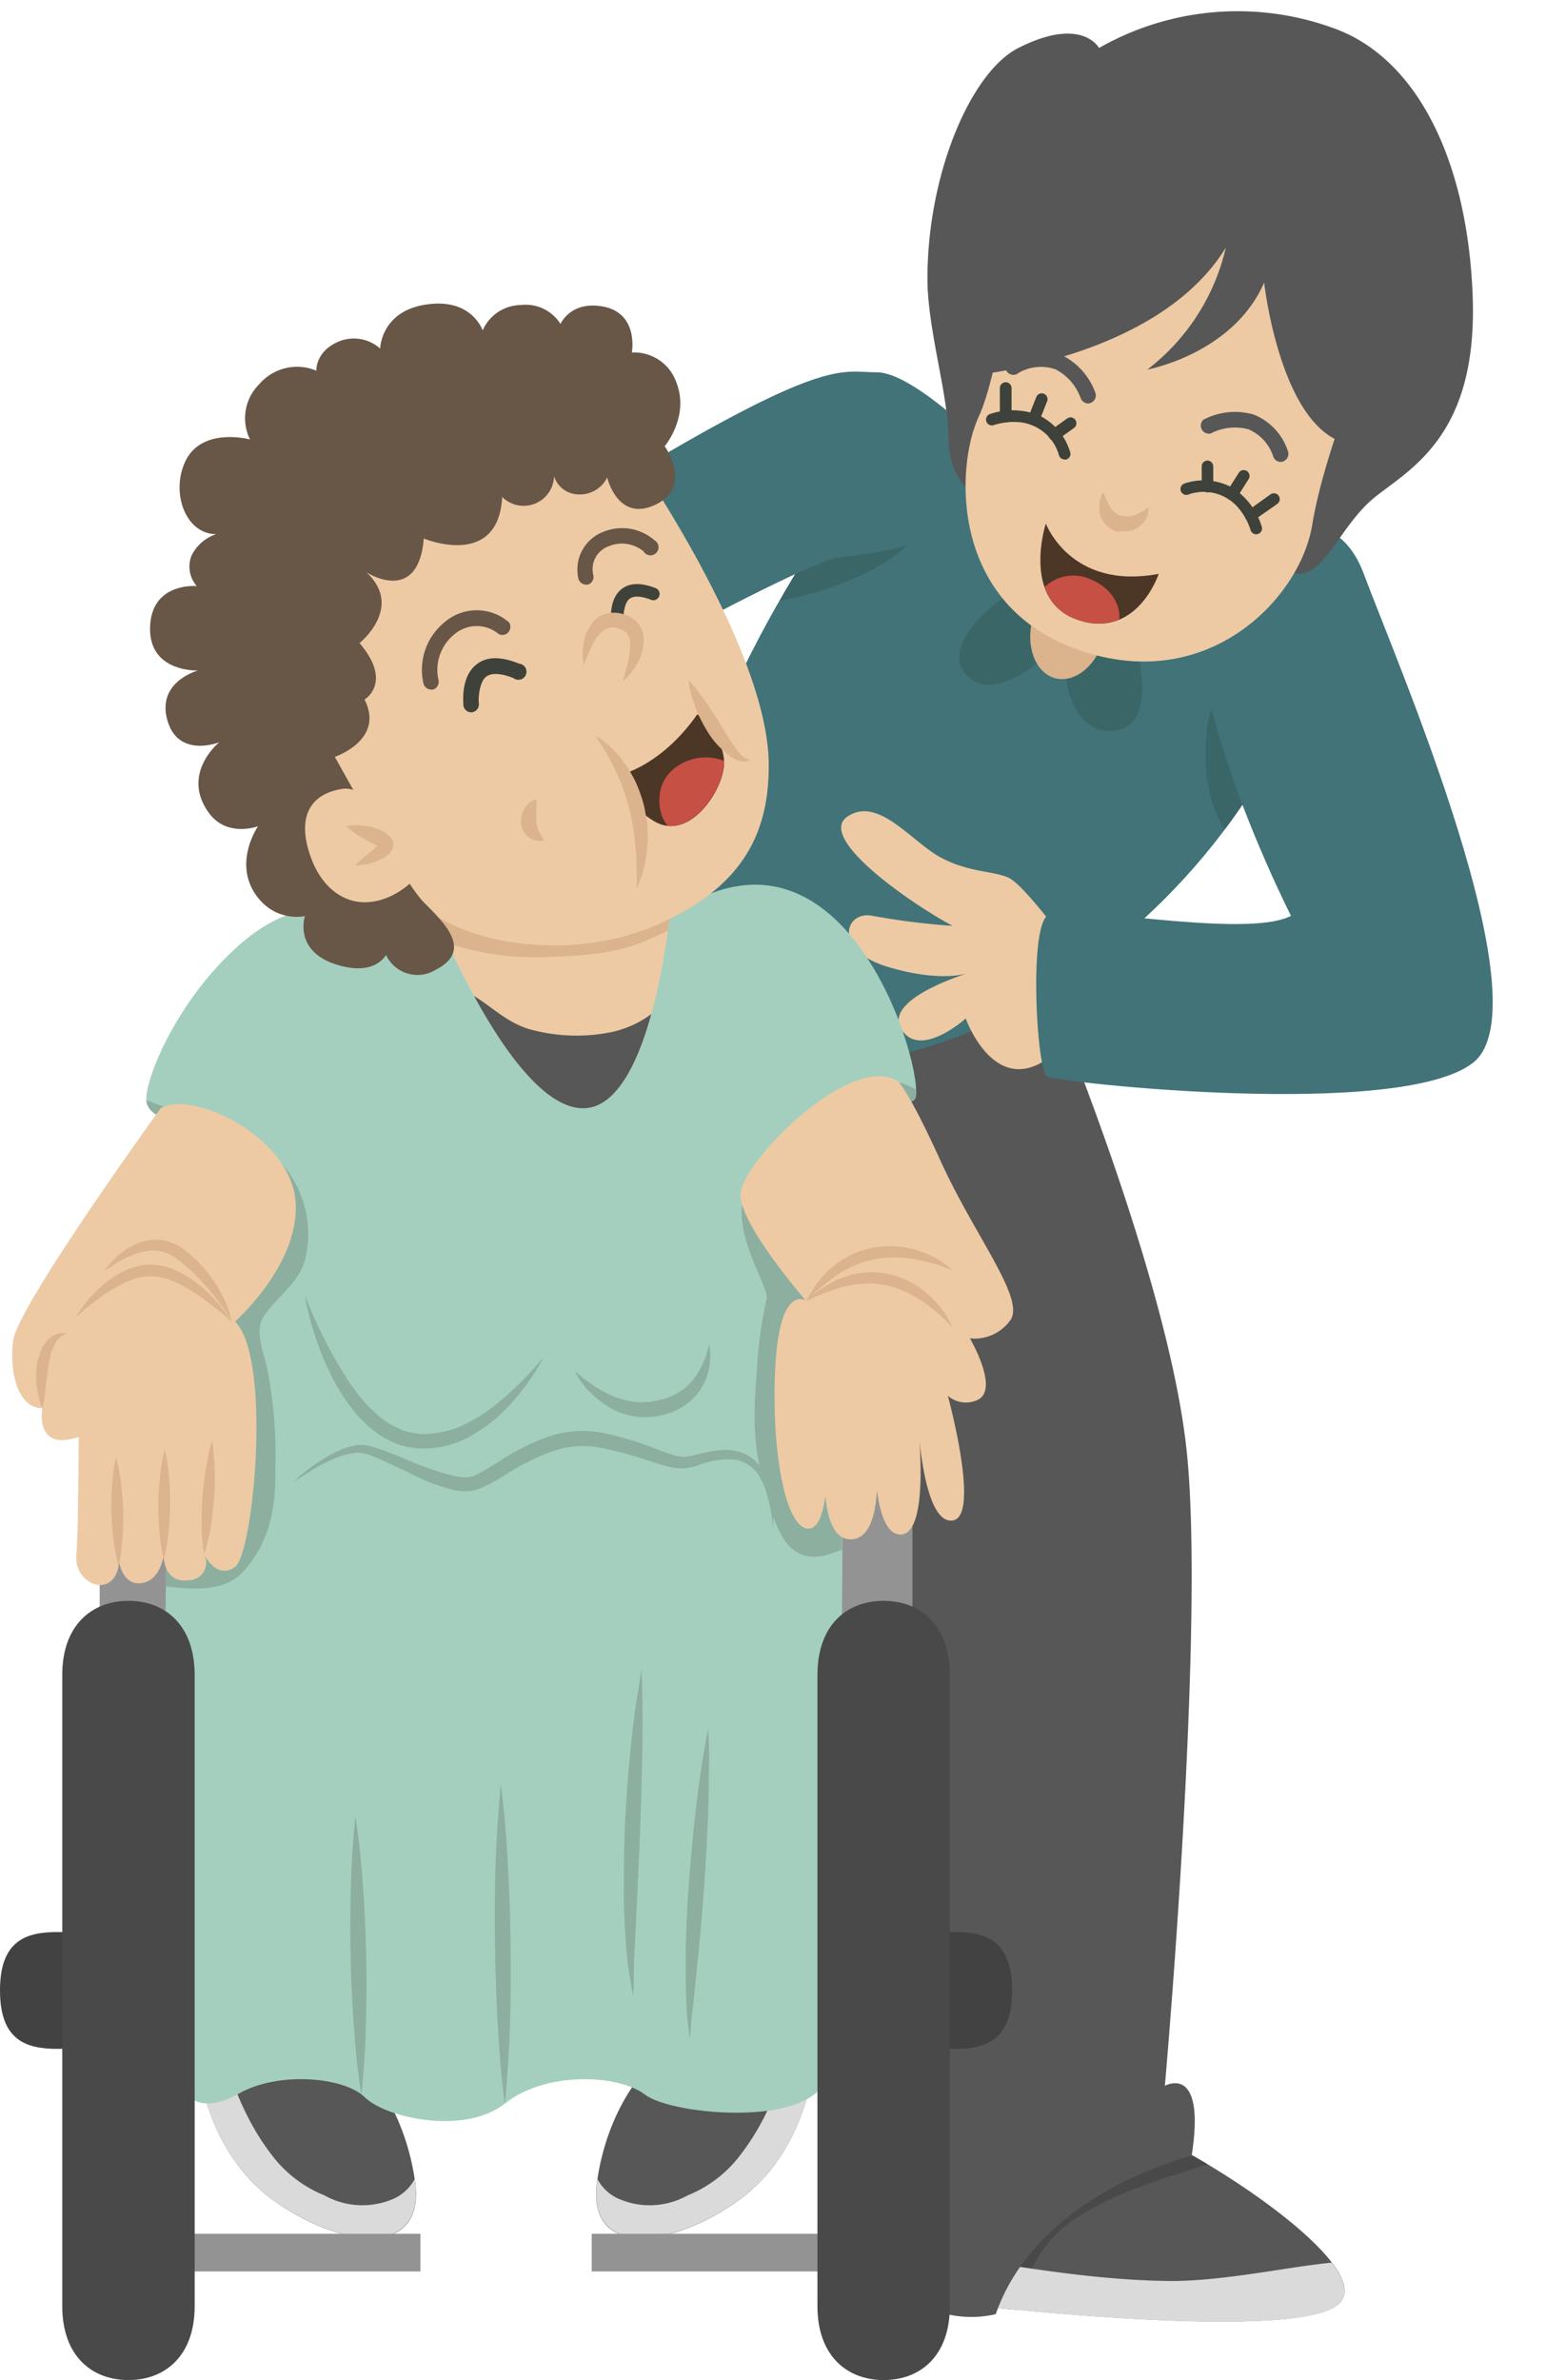 <svg xmlns="http://www.w3.org/2000/svg" viewBox="0 -1.465 191.7 294.995"><title>Depositphotos_82893218_07</title><g data-name="Layer 2"><g data-name="Layer 1"><path d="M138.2 261.64c-4.72.29-20.86 14.68-21.42 17a14.47 14.47 0 0 0 0 5.18s43.79 5.38 49.26.25-23.12-22.71-27.84-22.43z" fill="#575757"/><path d="M133.16 273.65c5.06-3.4 10.85-5 16.56-6.87-5.12-3.07-9.84-5.24-11.52-5.14-4.72.29-20.86 14.68-21.42 17a14.47 14.47 0 0 0 0 5.18s3.75.46 9.18 1c1.32-4.35 3.12-8.43 7.2-11.17z" fill="#49494a"/><path d="M116.78 278.66c.32-1.34 14.11 2.42 28.06 2.59 6.69.08 15.11-1.8 20.29-2.27 1.62 2.12 2.16 3.94.91 5.11-5.46 5.13-49.26-.25-49.26-.25a14.47 14.47 0 0 1 0-5.18z" fill="#dbdada"/><path d="M130 121.42s14.76 34.92 17.13 56.8-2.69 78.84-2.69 78.84 5.13-2.9 3.32 8.69c0 0-19 4.49-24.29 19.61a13.25 13.25 0 0 1-7.12-.3c-3.22-1.29-15.56-156.11-15.56-156.11z" fill="#575757"/><path d="M104.33 61s-27.06 36.58-18.55 58.78 53.93 7.35 73-29.41S125.17 36.05 104.33 61z" fill="#417378"/><path d="M140.33 76.44s4 11.91-2.05 12.63-6.27-8-6.27-8 7.2-9.59 8.32-4.63z" fill="#3a6668"/><path d="M130.44 79.22s-7.18 7.06-10.71 2.85 6-11.09 8-11 2.71 8.15 2.71 8.15z" fill="#3a6668"/><path d="M162.22 79c-7.47.15-12.36 3.63-12.69 11.44-.16 3.73.24 7.78 2.37 10.85a78.35 78.35 0 0 0 6.9-10.92A35.36 35.36 0 0 0 162.58 79z" fill="#3a6668"/><path d="M114 64.27c-.22-1.33-1.11-2.8-2.92-4.42a24 24 0 0 0-3.22-2.42 30.42 30.42 0 0 0-3.53 3.57 137.61 137.61 0 0 0-7.66 12c5.44-.9 14.6-4.15 17.33-8.73z" fill="#3a6668"/><path d="M131.77 114.82s-4.83-6.6-6.68-7.48-5-.64-8.53-2.57-7.72-7.64-11.51-5 7.8 10.7 13.07 13.52a88.41 88.41 0 0 1-9.85-1.23c-3.46-.78-5.15 4.21 1.77 6.3s10.22.72 10.22.72-10.82 3.19-8.51 7 8-1.31 8-1.31 4.07 11.5 12 3.38.02-13.33.02-13.33z" fill="#edcaa4"/><path d="M154.57 65s10.67-5.76 14.53 4.65 22.6 53.53 13.55 60.61-51.51 2.44-52.81 1.7-2.25-18.16 0-19.91 24.45 3 30.24 0c.01.01-21.49-42.15-5.51-47.05z" fill="#417378"/><path d="M122.11 53.68s-8.9-9-13.38-9-6.27-2.09-33 14.16l-2 14.79 9.84 3.71s17.63-9.61 20.85-9.79 28.31-3.89 17.69-13.87z" fill="#417378"/><ellipse cx="132.49" cy="76.44" rx="6.38" ry="4.59" transform="rotate(-75.09 132.476 76.443)" fill="#dbb38d"/><path d="M121.15 60.11s-3.54-1.93-3.54-7.24S115 39.33 115 33.08c0-13.08 5.43-25.66 11.28-28.6 7.88-4 10 0 10 0a34.69 34.69 0 0 1 29-2.48C175.6 5.62 182 18.28 182.61 35.34S175 56.57 170.54 60.11s-6.36 10.26-10.1 9.48-39.29-9.48-39.29-9.48z" fill="#575757"/><path d="M24.74 255.2s1 10.06 9 15.93 19.22 7.72 17.7-2.41-7.17-14.88-7.17-14.88-15.91-8.05-19.53 1.36z" fill="#575757"/><path d="M51.43 268.6a5.52 5.52 0 0 1-2.5 2.4 9.65 9.65 0 0 1-8.7-.36 15.39 15.39 0 0 1-6-4.34c-3.52-4.28-5.4-9.19-6.9-14.39a6.58 6.58 0 0 0-2.61 3.26s1 10.06 9 15.93 19.22 7.72 17.7-2.41c.02-.01.01-.05.01-.09z" fill="#dbdada"/><path d="M100.76 255.2s-1 10.06-9 15.93-19.22 7.72-17.7-2.41 7.17-14.88 7.17-14.88 15.91-8.05 19.53 1.36z" fill="#575757"/><path d="M74.07 268.6a5.52 5.52 0 0 0 2.5 2.4 9.65 9.65 0 0 0 8.7-.36 15.39 15.39 0 0 0 6-4.34c3.52-4.28 5.4-9.19 6.9-14.39a6.57 6.57 0 0 1 2.61 3.26s-1 10.06-9 15.93-19.22 7.72-17.7-2.41a1.14 1.14 0 0 0-.01-.09z" fill="#dbdada"/><path fill="#939393" d="M23.17 275.4h28.96v4.67H23.17z"/><path fill="#939393" d="M73.37 275.4h28.96v4.67H73.37z"/><path fill="#939393" d="M12.36 173.06h8.81v29.93h-8.81z"/><path fill="#939393" d="M104.33 173.06h8.81v29.93h-8.81z"/><path d="M42.93 112.25s-5.29-3.67-13.33 3.47S17.74 133 18.17 135.09s3.3 2.25 3.3 2.25l-1 64.2s1.29 50.84 1.61 53.9 2.74 5.31 7.56 2.57 13-2.09 15.61.48 12.39 4.72 17.38.75 14-3.65 17.38-1.07 21.4 4.18 22.53-2.57 2.73-75.94 1.45-85-11.42-23-11.42-23 18.78-11.63 20.76-12.71-6.86-35.47-27.48-24.57l-23.84-7z" fill="#a4cfbe"/><path d="M37.87 154.48a13.21 13.21 0 0 0-5.67-14.08c-3.23-2-6.75-2.81-10.28-4.1-1.27-.46-2.51-.94-3.76-1.39a1.46 1.46 0 0 0 0 .19c.43 2 3.3 2.25 3.3 2.25l-.94 57.81c3.35.4 7.38.71 9.68-1.88 3.39-3.81 4-8 3.94-13a54.43 54.43 0 0 0-1.07-12.42c-.38-1.61-1.47-4.36-.46-6 1.56-2.52 4.58-4.31 5.26-7.38z" fill="#8cafa0"/><path d="M93.85 168.45c-.32 4-.58 8.49.51 12.37 1.36 4.83 2.19 12.61 8.87 10.21.39-.14.78-.26 1.17-.38 0-9.72-.1-17.38-.47-20-1.29-9-11.42-23-11.42-23s18.78-11.63 20.76-12.71c.21-.11.29-.61.26-1.36-6.29-4.2-15 6.68-19.73 10.88-4.93 4.4 1.66 13.34 1.26 15.09a50.3 50.3 0 0 0-1.21 8.9z" fill="#8cafa0"/><path d="M14.16 245.24c0 6.13-3.17 7.24-7.08 7.24S0 251.37 0 245.24 3.17 238 7.08 238s7.08 1.11 7.08 7.24z" fill="#424242"/><path d="M15.93 196.95c-4.53 0-8.21 3-8.21 9.18v78.23c0 6.2 3.67 9.17 8.21 9.17s8.21-3 8.21-9.17v-78.23c-.01-6.2-3.68-9.18-8.21-9.18z" fill="#49494a"/><path d="M111.34 245.24c0 6.13 3.17 7.24 7.08 7.24s7.08-1.11 7.08-7.24-3.17-7.24-7.08-7.24-7.08 1.11-7.08 7.24z" fill="#424242"/><path d="M109.57 196.95c4.53 0 8.21 3 8.21 9.18v78.23c0 6.2-3.67 9.17-8.21 9.17s-8.21-3-8.21-9.17v-78.23c.01-6.2 3.64-9.18 8.21-9.18z" fill="#49494a"/><path d="M52.54 108.63s10.52 27.43 19.86 27.27 11.17-29 11.17-29z" fill="#edcaa4"/><path d="M75.77 126.47a21.85 21.85 0 0 1-9.86-.3c-2.93-.78-4.75-2.73-7.13-4.19 3.82 7 8.87 14 13.61 13.92 4-.07 6.68-5.52 8.37-11.68a12.75 12.75 0 0 1-4.99 2.25z" fill="#575757"/><path d="M67.74 117.15c4.26-.15 8.73-.35 12.65-2.15.82-.38 1.62-.74 2.42-1.08.56-4 .75-7 .75-7l-31 1.69s1.12 2.9 2.94 6.81a34.07 34.07 0 0 0 12.24 1.73z" fill="#dbb38d"/><path d="M78.43 54.75s16.75 24 16.89 38.39c.08 8-2.65 15.38-14.48 20.28-11 4.55-25.8 2.06-30.65-4.9-8.69-12.45-14-27.31-14-27.31l16.9-26.46z" fill="#edcaa4"/><path d="M77.36 94.43s4.86-1.26 9.11-7.37c0 0 3.62 3.06 3.3 6.44s-4.44 9.37-8.7 6.8-3.71-5.87-3.71-5.87z" fill="#4c3626"/><path d="M81.77 97.52a5 5 0 0 0 1 3.37c3.58.37 6.68-4.47 7-7.39a3.6 3.6 0 0 0 0-.66c-3.41-1.4-7.97.76-8 4.68z" fill="#c65044"/><path d="M76.54 76.32a.78.78 0 0 1-.77-.68c0-.29-.29-2.87 1.33-4.11 1-.78 2.45-.8 4.27-.07a.78.78 0 0 1-.58 1.44c-.87-.35-2.06-.66-2.74-.14s-.79 2.19-.73 2.69a.78.78 0 0 1-.68.87z" fill="#3e423a"/><path d="M75.29 57.7s1.29 5.63 6 3.38 1.13-7.24 1.13-7.24 3.08-3.63 1.47-7.84a5.53 5.53 0 0 0-5.54-3.77s.9-4.91-3.63-5.71c-4-.71-5.22 2.17-5.22 2.17a5.09 5.09 0 0 0-4.91-2.35 5.24 5.24 0 0 0-4.74 3.15s-1.39-4.21-7.31-3.16c-5.33.95-5.4 5.41-5.4 5.41a4.9 4.9 0 0 0-5-.93c-3.07 1.21-2.91 3.67-2.91 3.67a6.18 6.18 0 0 0-7.08 1.67A5.94 5.94 0 0 0 31 53s-5.93-1.6-8 2.68c-1.87 3.89 0 9.06 3.81 9.06a5.25 5.25 0 0 0-3.05 2.63 3.69 3.69 0 0 0 .64 3.81s-5.63-.53-5.79 5.1 5.95 5.36 5.95 5.36-5.16 1.36-3.81 6.15 6.44 2.74 6.44 2.74-4.67 3.77-1.45 8.53c2.26 3.41 6.26 1.88 6.26 1.88s-3.6 5.17.48 9.42a6 6 0 0 0 5.33 1.72s-1.44 4.32 3.89 6c4.81 1.54 6.16-1.19 6.16-1.19a4.31 4.31 0 0 0 6.17 1.84c4.71-2.4 1-5.86-1.51-8.39s-11-18-11-18 6.23-2.09 3.68-7.1c0 0 3.56-2.1-.62-7 0 0 5.55-4.43.84-8.78 0 0 6.43 4.18 7.13-4.18 0 0 9.24 3.86 9.72-5.15a3.77 3.77 0 0 0 6.43-2.58 3.2 3.2 0 0 0 3 2.26 3.74 3.74 0 0 0 3.59-2.11z" fill="#685647"/><path d="M52.53 105.46c.14 1-2.28 3.79-5.44 4.65-4.09 1.11-7.14-1.54-8.48-5.13-1.88-5-.3-8.07 3.92-8.68 3.2-.47 9.64 6.62 10 9.16z" fill="#edcaa4"/><path d="M42.93 100.94a5.89 5.89 0 0 1 1.73-.11 7.58 7.58 0 0 1 1.7.3 5.38 5.38 0 0 1 .95.36 3.19 3.19 0 0 1 1 .71 1.41 1.41 0 0 1 0 2.08 3.8 3.8 0 0 1-.94.69 7.64 7.64 0 0 1-1.66.61 6.65 6.65 0 0 1-1.69.22s.49-.5 1.24-1.12c.37-.31.81-.66 1.2-1a2.78 2.78 0 0 0 .48-.52v.1c0 .26.12.36.06.3l-.56-.35-.75-.4c-.51-.27-1-.55-1.4-.81a9.39 9.39 0 0 1-1.36-1.06z" fill="#dbb38d"/><path d="M72.39 81a7 7 0 0 1 0-2.79 5.07 5.07 0 0 1 1.35-2.79 3.18 3.18 0 0 1 1.83-.91 4.29 4.29 0 0 1 2 .24 3.52 3.52 0 0 1 1.7 1.25 3.34 3.34 0 0 1 .55 2 6.29 6.29 0 0 1-.88 2.9 8 8 0 0 1-1.72 2.1s.34-1.07.69-2.58a7.86 7.86 0 0 0 .21-2.42 1.86 1.86 0 0 0-.37-.94 1.59 1.59 0 0 0-.85-.54 2 2 0 0 0-2.06.14 5.38 5.38 0 0 0-1.41 1.86A22.57 22.57 0 0 0 72.39 81z" fill="#dbb38d"/><path d="M53.45 84a1 1 0 0 1-.93-.69 7.59 7.59 0 0 1 2.59-7.64 6.1 6.1 0 0 1 8 0 1 1 0 0 1-1.25 1.47 4.25 4.25 0 0 0-5.5 0 5.67 5.67 0 0 0-2 5.64 1 1 0 0 1-.65 1.22 1 1 0 0 1-.26 0z" fill="#685647"/><path d="M72.66 71a1 1 0 0 1-.94-.75 5 5 0 0 1 3-5.76 6.11 6.11 0 0 1 6.42 1 1 1 0 1 1-1.34 1.39 4.2 4.2 0 0 0-4.37-.62 3 3 0 0 0-1.86 3.54 1 1 0 0 1-.7 1.2z" fill="#685647"/><path d="M58.46 86.83a1 1 0 0 1-1-.85c0-.36-.37-3.56 1.64-5.1 1.26-1 3-1 5.3-.08a1 1 0 1 1-.72 1.79c-1.08-.44-2.56-.82-3.4-.18s-1 2.67-.9 3.34a1 1 0 0 1-.85 1.07z" fill="#3e423a"/><path d="M73.72 89.68a9.41 9.41 0 0 1 2.6 2.06 13 13 0 0 1 1 1.24 14 14 0 0 1 1 1.53 12 12 0 0 1 .84 1.76 19.32 19.32 0 0 1 .64 1.91c.17.65.26 1.33.39 2s.09 1.31.13 1.94-.06 1.24-.09 1.81a11.74 11.74 0 0 1-.26 1.59 11.94 11.94 0 0 1-.67 2.3c-.2.54-.34.84-.34.84v-.91c0-.57 0-1.37-.05-2.32 0-.47 0-1-.08-1.52s-.11-1.09-.16-1.67a30 30 0 0 0-.67-3.58 17.72 17.72 0 0 0-.52-1.75c-.2-.57-.38-1.14-.62-1.66a28.49 28.49 0 0 0-3.09-5.58z" fill="#dbb38d"/><path d="M66.52 97.6v1.08a11.92 11.92 0 0 0 0 1.72 2.85 2.85 0 0 0 .12.69 3.89 3.89 0 0 0 .31.73c.12.25.27.46.36.64l.15.3a2.07 2.07 0 0 1-.32 0 2 2 0 0 1-.85-.09 1.58 1.58 0 0 1-.54-.24 1.87 1.87 0 0 1-.53-.45 2.6 2.6 0 0 1-.61-1.45 3 3 0 0 1 .27-1.44 2.83 2.83 0 0 1 .69-1 2.38 2.38 0 0 1 .95-.49z" fill="#dbb38d"/><path d="M85.37 82.82a16.69 16.69 0 0 1 1.34 1.6c.75 1 1.63 2.33 2.47 3.67s1.63 2.69 2.33 3.57a3.21 3.21 0 0 0 1 .9 1.31 1.31 0 0 0 .53.13 1.34 1.34 0 0 1-.58.23 2.67 2.67 0 0 1-1.6-.44 10.36 10.36 0 0 1-3.22-3.42 17.35 17.35 0 0 1-1.85-4.17 10 10 0 0 1-.42-2.07z" fill="#dbb38d"/><path d="M19.92 135.9S2.1 160.51 1.62 164.74s.72 8.33 3.62 8.33c0 0-1 5.48 4.52 3.55 0 0-.05 12.11-.29 14.63-.36 3.74 4.82 5.71 5.31.88 0 0 .39 2.94 2.76 2.63s2.74-3.43 2.74-3.43 0 3.54 3.14 3.06a2.16 2.16 0 0 0 1.87-3.22s1.57 3.26 3.86 1.57 4.59-25.82 0-30.41c0 0 8.21-7.24 7.48-15.08S23.9 133.6 19.92 135.9z" fill="#edcaa4"/><path d="M13 156a9.2 9.2 0 0 1 2.36-2.41 7.58 7.58 0 0 1 1.47-.83 5.79 5.79 0 0 1 1.87-.52 5.39 5.39 0 0 1 2.13.16 6.53 6.53 0 0 1 2 1c.62.48 1 .9 1.53 1.34a18.41 18.41 0 0 1 1.34 1.48 16.55 16.55 0 0 1 1.89 2.92 12.39 12.39 0 0 1 1.13 3.16 23.85 23.85 0 0 0-1.84-2.72 31.52 31.52 0 0 0-2.13-2.51c-.43-.41-.82-.85-1.31-1.27s-1-.91-1.46-1.22a5.1 5.1 0 0 0-1.51-.81 4.74 4.74 0 0 0-1.64-.23 6 6 0 0 0-1.59.26 10.19 10.19 0 0 0-1.42.54 14.16 14.16 0 0 0-2 1.17c-.53.34-.82.49-.82.49z" fill="#dbb38d"/><path d="M9.46 161.72a14.92 14.92 0 0 1 2.26-2.93 13.68 13.68 0 0 1 3-2.38 9.18 9.18 0 0 1 2.08-.87 6.89 6.89 0 0 1 2.38-.24 8.27 8.27 0 0 1 2.32.57 12.32 12.32 0 0 1 2 1.05 17 17 0 0 1 2.93 2.48 18.56 18.56 0 0 1 2.27 2.91s-1.09-1-2.82-2.3a27.11 27.11 0 0 0-3-2 14.31 14.31 0 0 0-1.81-.84 6.68 6.68 0 0 0-1.9-.43 5.73 5.73 0 0 0-1.93.16 10.38 10.38 0 0 0-1.84.65 19.52 19.52 0 0 0-3.08 1.87c-.86.64-1.58 1.2-2.06 1.63z" fill="#dbb38d"/><path d="M8.26 163.83a2 2 0 0 0-.43.19 1.48 1.48 0 0 0-.4.29 1.56 1.56 0 0 0-.4.46 2 2 0 0 0-.35.6c-.1.24-.19.49-.31.72s-.1.58-.18.87a4.88 4.88 0 0 0-.19.89c-.07.63-.14 1.26-.25 1.86s-.09 1.18-.17 1.67a14.6 14.6 0 0 1-.34 1.68 13 13 0 0 1-.49-1.65c-.06-.25-.12-.53-.16-.82a4.7 4.7 0 0 1-.11-.93c0-.65 0-1.35.1-2.05a6.31 6.31 0 0 1 .28-1c.11-.34.23-.67.36-1s.4-.58.59-.84a2.09 2.09 0 0 1 .69-.61 1.44 1.44 0 0 1 .71-.32 1.8 1.8 0 0 1 .58-.08 1.12 1.12 0 0 1 .47.07z" fill="#dbb38d"/><path d="M26.3 177.09s.16.9.25 2.23a37.75 37.75 0 0 1 0 4.86 38.11 38.11 0 0 1-.66 4.82c-.29 1.31-.58 2.17-.58 2.17s-.16-.9-.25-2.23a38.38 38.38 0 0 1 .71-9.68c.23-1.26.53-2.17.53-2.17z" fill="#dbb38d"/><path d="M20.42 178.21a21.62 21.62 0 0 1 .4 2.13 35.54 35.54 0 0 1 .27 4.68 34.91 34.91 0 0 1-.35 4.67c-.2 1.27-.43 2.12-.43 2.12s-.22-.85-.4-2.13a35.6 35.6 0 0 1 .08-9.35c.2-1.27.43-2.12.43-2.12z" fill="#dbb38d"/><path d="M14.39 179.18a21.19 21.19 0 0 1 .46 2.08 34.24 34.24 0 0 1 .42 4.6 34 34 0 0 1-.2 4.61 21.33 21.33 0 0 1-.37 2.1 20.72 20.72 0 0 1-.46-2.08 34 34 0 0 1-.42-4.59 34.7 34.7 0 0 1 .2-4.61c.17-1.29.37-2.11.37-2.11z" fill="#dbb38d"/><path d="M116.68 142.53c-4.22-9.29-5.39-10-5.39-10-5.92-3.63-19.47 10.21-19.47 14.07s8.12 13.15 8.12 13.15-3.18-2.17-3.78 7.84S97.25 188 100.27 188c1.16 0 1.77-1.81 2.07-4.05.28 2.87 1.1 5.38 3.12 5.38 2.35 0 3.11-3.06 3.28-6.12.35 2.78 1.14 5.46 2.88 5.52 3 .1 2.61-8.66 2.38-11.74.28 2.85 1.29 10.44 4.13 10 3.5-.48-.6-15.45-.6-15.45a3.43 3.43 0 0 0 3.74.48c2.67-1.34-1-7.6-1-7.6a5.46 5.46 0 0 0 4.95-2.17c2.08-2.58-4.31-10.42-8.54-19.72z" fill="#edcaa4"/><path d="M118.13 156s-.3-.14-.83-.33a19.28 19.28 0 0 0-2.22-.7c-.46-.12-1-.23-1.49-.33s-1.09-.13-1.67-.23a16 16 0 0 0-1.77 0 8.38 8.38 0 0 0-1.8.24 10 10 0 0 0-1.75.48c-.56.2-1.09.49-1.62.72s-1 .61-1.43.88-.82.65-1.21.93a16.06 16.06 0 0 0-1.73 1.55c-.41.39-.67.61-.67.61s.15-.29.45-.78a11.25 11.25 0 0 1 1.38-2 9.59 9.59 0 0 1 1.12-1.18c.45-.36.91-.78 1.45-1.13a14.45 14.45 0 0 1 1.76-.92 11.29 11.29 0 0 1 2-.6 9.85 9.85 0 0 1 2-.21 11.88 11.88 0 0 1 2 .14 12.91 12.91 0 0 1 3.29 1 10.66 10.66 0 0 1 2.74 1.86z" fill="#dbb38d"/><path d="M118.13 163.11s-.22-.25-.63-.66a19.64 19.64 0 0 0-1.74-1.59 18.63 18.63 0 0 0-2.68-1.83 14.47 14.47 0 0 0-1.64-.73 7.87 7.87 0 0 0-1.76-.48 9.15 9.15 0 0 0-1.81-.2c-.6 0-1.2.07-1.78.1l-1.66.34c-.53.12-1 .34-1.47.48a15.9 15.9 0 0 0-2.18.9c-.53.24-.84.36-.84.36s.24-.23.69-.6a11.21 11.21 0 0 1 2-1.42 10.82 10.82 0 0 1 1.47-.75c.56-.19 1.14-.42 1.78-.57a14.4 14.4 0 0 1 2-.24 10.42 10.42 0 0 1 2.09.18 9.36 9.36 0 0 1 2 .61 11.2 11.2 0 0 1 1.78.94 12.7 12.7 0 0 1 2.61 2.33 11 11 0 0 1 1.77 2.83z" fill="#dbb38d"/><path d="M37.82 159.16l.72 1.73c.45 1.1 1.18 2.64 2.11 4.44.47.89 1 1.85 1.6 2.83a29.57 29.57 0 0 0 2 3 17.93 17.93 0 0 0 2.55 2.73 12.38 12.38 0 0 0 1.5 1.12 14.16 14.16 0 0 0 1.65.8 9.12 9.12 0 0 0 1.73.4 7.28 7.28 0 0 0 1.9 0 11.93 11.93 0 0 0 3.48-.87 20.38 20.38 0 0 0 3.07-1.71 28.22 28.22 0 0 0 2.54-2 37.69 37.69 0 0 0 3.48-3.44c.79-.89 1.22-1.43 1.22-1.43a16.38 16.38 0 0 1-.92 1.65 28.25 28.25 0 0 1-3 4 19.58 19.58 0 0 1-5.68 4.43 12.12 12.12 0 0 1-4.09 1.18 9.11 9.11 0 0 1-2.14 0 10.69 10.69 0 0 1-2.25-.48 15.93 15.93 0 0 1-2-1 14.37 14.37 0 0 1-1.72-1.33 17.09 17.09 0 0 1-2.69-3.13 22.78 22.78 0 0 1-1.88-3.22 29.85 29.85 0 0 1-1.35-3.08 38.63 38.63 0 0 1-1.46-4.78c-.28-1.16-.37-1.84-.37-1.84z" fill="#8cafa0"/><path d="M71.27 168.45a19.09 19.09 0 0 0 2.83 2.14 14.29 14.29 0 0 0 1.45.78 10.16 10.16 0 0 0 1.68.62 7.88 7.88 0 0 0 1.83.32 4.46 4.46 0 0 0 .95 0 4.27 4.27 0 0 0 .95-.1l.48-.07a2.66 2.66 0 0 0 .45-.11 5.94 5.94 0 0 0 1-.3 7.33 7.33 0 0 0 1.58-.82 6.61 6.61 0 0 0 1.28-1.14 8.39 8.39 0 0 0 .92-1.3 10.83 10.83 0 0 0 1-2.32 9.36 9.36 0 0 0 .24-1 5.31 5.31 0 0 1 .15 1 7.54 7.54 0 0 1-.32 2.71 6.86 6.86 0 0 1-.78 1.72 6.31 6.31 0 0 1-1.4 1.64 7.19 7.19 0 0 1-2 1.24 7.33 7.33 0 0 1-1.06.37 4.33 4.33 0 0 1-.59.16l-.59.1a6 6 0 0 1-1.18.09 6 6 0 0 1-1.18-.06 5 5 0 0 1-1.14-.22 6.3 6.3 0 0 1-1.07-.35 8.13 8.13 0 0 1-1.84-1 8.82 8.82 0 0 1-1.42-1.16 9.27 9.27 0 0 1-2.22-2.94z" fill="#8cafa0"/><path d="M36.19 182.38a22.16 22.16 0 0 1 2.31-1.94 21.35 21.35 0 0 1 3-1.86 9.37 9.37 0 0 1 2.06-.79 5.35 5.35 0 0 1 1.25-.17 5.93 5.93 0 0 1 1.31.22c1.67.48 3.28 1.2 5 1.89a31.64 31.64 0 0 0 5.43 1.79 5.64 5.64 0 0 0 1.34.11 3.06 3.06 0 0 0 1.24-.33c.75-.36 1.71-1 2.6-1.53a29.75 29.75 0 0 1 6-3.08 13.29 13.29 0 0 1 6.9-.58c1.17.22 2.11.5 3.16.79s2.06.64 3 1 1.92.73 2.77 1a4.29 4.29 0 0 0 2.49 0c1.77-.44 3.71-.93 5.49-.45a5.08 5.08 0 0 1 3.46 3.13 8.48 8.48 0 0 1 .56 1.84 9.44 9.44 0 0 1 .24 1.58 15 15 0 0 1 .09 2.23v.79l-.1-.78a20.26 20.26 0 0 0-.35-2.18 9.23 9.23 0 0 0-.39-1.51 7.76 7.76 0 0 0-.69-1.66 4.43 4.43 0 0 0-3.07-2.42 10.18 10.18 0 0 0-4.9.75 9.17 9.17 0 0 1-1.55.32 6.61 6.61 0 0 1-1.66-.15 30.51 30.51 0 0 1-3-.9c-1-.32-1.94-.6-2.92-.86s-2.11-.52-3.05-.7a11.41 11.41 0 0 0-5.93.57 28 28 0 0 0-5.62 2.84 23.46 23.46 0 0 1-3 1.63 4.86 4.86 0 0 1-1.79.4 7.15 7.15 0 0 1-1.73-.18 26.77 26.77 0 0 1-5.6-2.19c-1.7-.8-3.3-1.62-4.76-2.13a3.68 3.68 0 0 0-2.08-.19 8.61 8.61 0 0 0-2 .54 20.67 20.67 0 0 0-3 1.52c-1.63.98-2.51 1.64-2.51 1.64z" fill="#8cafa0"/><path d="M44.08 223.75s.1.54.22 1.47.31 2.28.45 3.89c.31 3.22.56 7.52.66 11.82s0 8.61-.16 11.84c-.08 1.61-.22 3-.29 3.9s-.16 1.48-.16 1.48-.1-.54-.22-1.47-.31-2.28-.45-3.89c-.31-3.22-.56-7.52-.66-11.82s0-8.61.17-11.84c.07-1.61.22-3 .28-3.9s.16-1.48.16-1.48z" fill="#8cafa0"/><path d="M62.1 219.73s.09.62.21 1.7.29 2.62.42 4.47c.29 3.7.51 8.64.58 13.58s0 9.88-.24 13.59c-.09 1.86-.24 3.4-.31 4.48s-.17 1.7-.17 1.7-.09-.62-.21-1.7-.29-2.62-.42-4.47c-.29-3.7-.51-8.64-.58-13.58s0-9.88.25-13.59c.09-1.86.24-3.4.31-4.48s.16-1.7.16-1.7z" fill="#8cafa0"/><path d="M79.56 205.41s0 .64.06 1.75l.06 4.61c0 3.81-.14 8.88-.31 13.94l-.64 13.9c-.14 1.9-.13 3.47-.15 4.59s-.06 1.76-.06 1.76-.13-.62-.31-1.72a42.74 42.74 0 0 1-.58-4.6c-.13-1.91-.3-4.14-.28-6.53s0-4.93.11-7.47c.19-5.08.66-10.15 1.14-13.93.22-1.89.51-3.47.67-4.57s.29-1.73.29-1.73z" fill="#8cafa0"/><path d="M87.84 212.81s0 .61.05 1.66.05 2.57 0 4.38c0 3.62-.23 8.43-.56 13.23-.17 2.4-.36 4.8-.57 7s-.44 4.34-.61 6.14c-.08.9-.19 1.72-.28 2.45a16.43 16.43 0 0 0-.18 1.88c-.07 1-.13 1.67-.13 1.67s-.1-.58-.24-1.64-.2-2.57-.27-4.39c-.1-3.63 0-8.46.37-13.27s.86-9.6 1.38-13.19c.25-1.79.54-3.28.71-4.33s.33-1.59.33-1.59z" fill="#8cafa0"/><path d="M125.65 29.38s-1.6 15-4.34 20.92-3.7 23.13 12.39 28.78 27.51-6.42 29-15.43 6.44-20.43 6.44-20.43l-16.57-20z" fill="#edcaa4"/><path d="M134.91 48.54a1 1 0 0 1-.91-.66 6.51 6.51 0 0 0-3.1-3.56 5.51 5.51 0 0 0-4.59.43 1 1 0 1 1-.83-1.74 7.34 7.34 0 0 1 6.19-.46 8.4 8.4 0 0 1 4.17 4.72 1 1 0 0 1-.92 1.27z" fill="#575757"/><path d="M119.73 45.15s23.61-1.77 32.27-15.93a26.59 26.59 0 0 1-9.73 15.12s10.62-1.93 14.48-10.78c0 0 2.21 19.88 11.59 20.11s5.26-21.87 5.26-21.87l-15.45-12.55-17.05-2.58-16.1 6.6z" fill="#575757"/><path d="M129.68 63.42s3.06 8.3 14 6.24c0 0-2.66 8.08-9.9 5.75s-4.1-11.99-4.1-11.99z" fill="#4c3626"/><path d="M129.53 71.3a6.32 6.32 0 0 0 4.25 4.1 7 7 0 0 0 5-.08c.22-1.93-1.17-4-3.46-4.94a5.16 5.16 0 0 0-5.79.92z" fill="#c65044"/><path d="M136.82 59.55a14.34 14.34 0 0 0 .57 1.36 5.29 5.29 0 0 0 .3.53c.08.2.27.3.37.46s.32.19.42.34.35.13.51.22h-.14.32l.43.08a2.65 2.65 0 0 1 .46 0c.16 0 .37-.08.56-.12s.38-.14.55-.23a9.87 9.87 0 0 0 1.24-.77A2.69 2.69 0 0 1 142 63a3.08 3.08 0 0 1-1.4 1.19 4.12 4.12 0 0 1-1.2.21h-1.03a5.89 5.89 0 0 1-1-.56 3.41 3.41 0 0 1-.71-.88 2.82 2.82 0 0 1-.32-.94 2.67 2.67 0 0 1 0-.83 2.89 2.89 0 0 1 .48-1.64z" fill="#dbb38d"/><path d="M132 55.48a.72.72 0 0 1-.68-.48 5.66 5.66 0 0 0-4.76-4.12 8 8 0 0 0-3.32.34.72.72 0 0 1-.5-1.36 8.75 8.75 0 0 1 6.14.18 7.43 7.43 0 0 1 3.8 4.47.72.72 0 0 1-.68 1z" fill="#3e423a"/><path d="M124.7 50.89a.72.72 0 0 1-.72-.72v-3.53a.72.72 0 1 1 1.45 0v3.53a.72.72 0 0 1-.73.72z" fill="#3e423a"/><path d="M128.17 51.25a.71.71 0 0 1-.27-.05.72.72 0 0 1-.4-.94l1-2.52a.72.72 0 0 1 1.34.54l-1 2.52a.73.73 0 0 1-.67.45z" fill="#3e423a"/><path d="M130.75 53.15a.72.72 0 0 1-.42-1.32l2-1.43a.72.72 0 0 1 .83 1.19l-2 1.43a.73.73 0 0 1-.41.13z" fill="#3e423a"/><path d="M155.77 64.76a.72.72 0 0 1-.7-.53 8 8 0 0 0-1.65-2.9 5.65 5.65 0 0 0-6.12-1.48.72.72 0 0 1-.39-1.4 7.43 7.43 0 0 1 5.84.5 8.73 8.73 0 0 1 3.71 4.89.72.72 0 0 1-.5.89z" fill="#3e423a"/><path d="M155.09 63.17a.72.72 0 0 1-.42-1.31l2.87-2.05a.72.72 0 0 1 .84 1.18L155.51 63a.71.71 0 0 1-.42.17z" fill="#3e423a"/><path d="M152.77 60.55a.72.72 0 0 1-.39-.11.72.72 0 0 1-.23-1l1.45-2.3a.72.72 0 0 1 1.23.77l-1.45 2.3a.72.72 0 0 1-.61.34z" fill="#3e423a"/><path d="M149.73 59.56a.73.73 0 0 1-.72-.72v-2.49a.72.72 0 0 1 .71-.73.73.73 0 0 1 .72.72v2.49a.72.72 0 0 1-.71.73z" fill="#3e423a"/><path d="M158.8 55.79a1 1 0 0 1-.9-.61 5.52 5.52 0 0 0-3.08-3.43 6.5 6.5 0 0 0-4.69.51 1 1 0 0 1-.93-1.69 8.38 8.38 0 0 1 6.26-.65 7.34 7.34 0 0 1 4.24 4.53 1 1 0 0 1-.53 1.25 1 1 0 0 1-.37.09z" fill="#575757"/></g></g></svg>